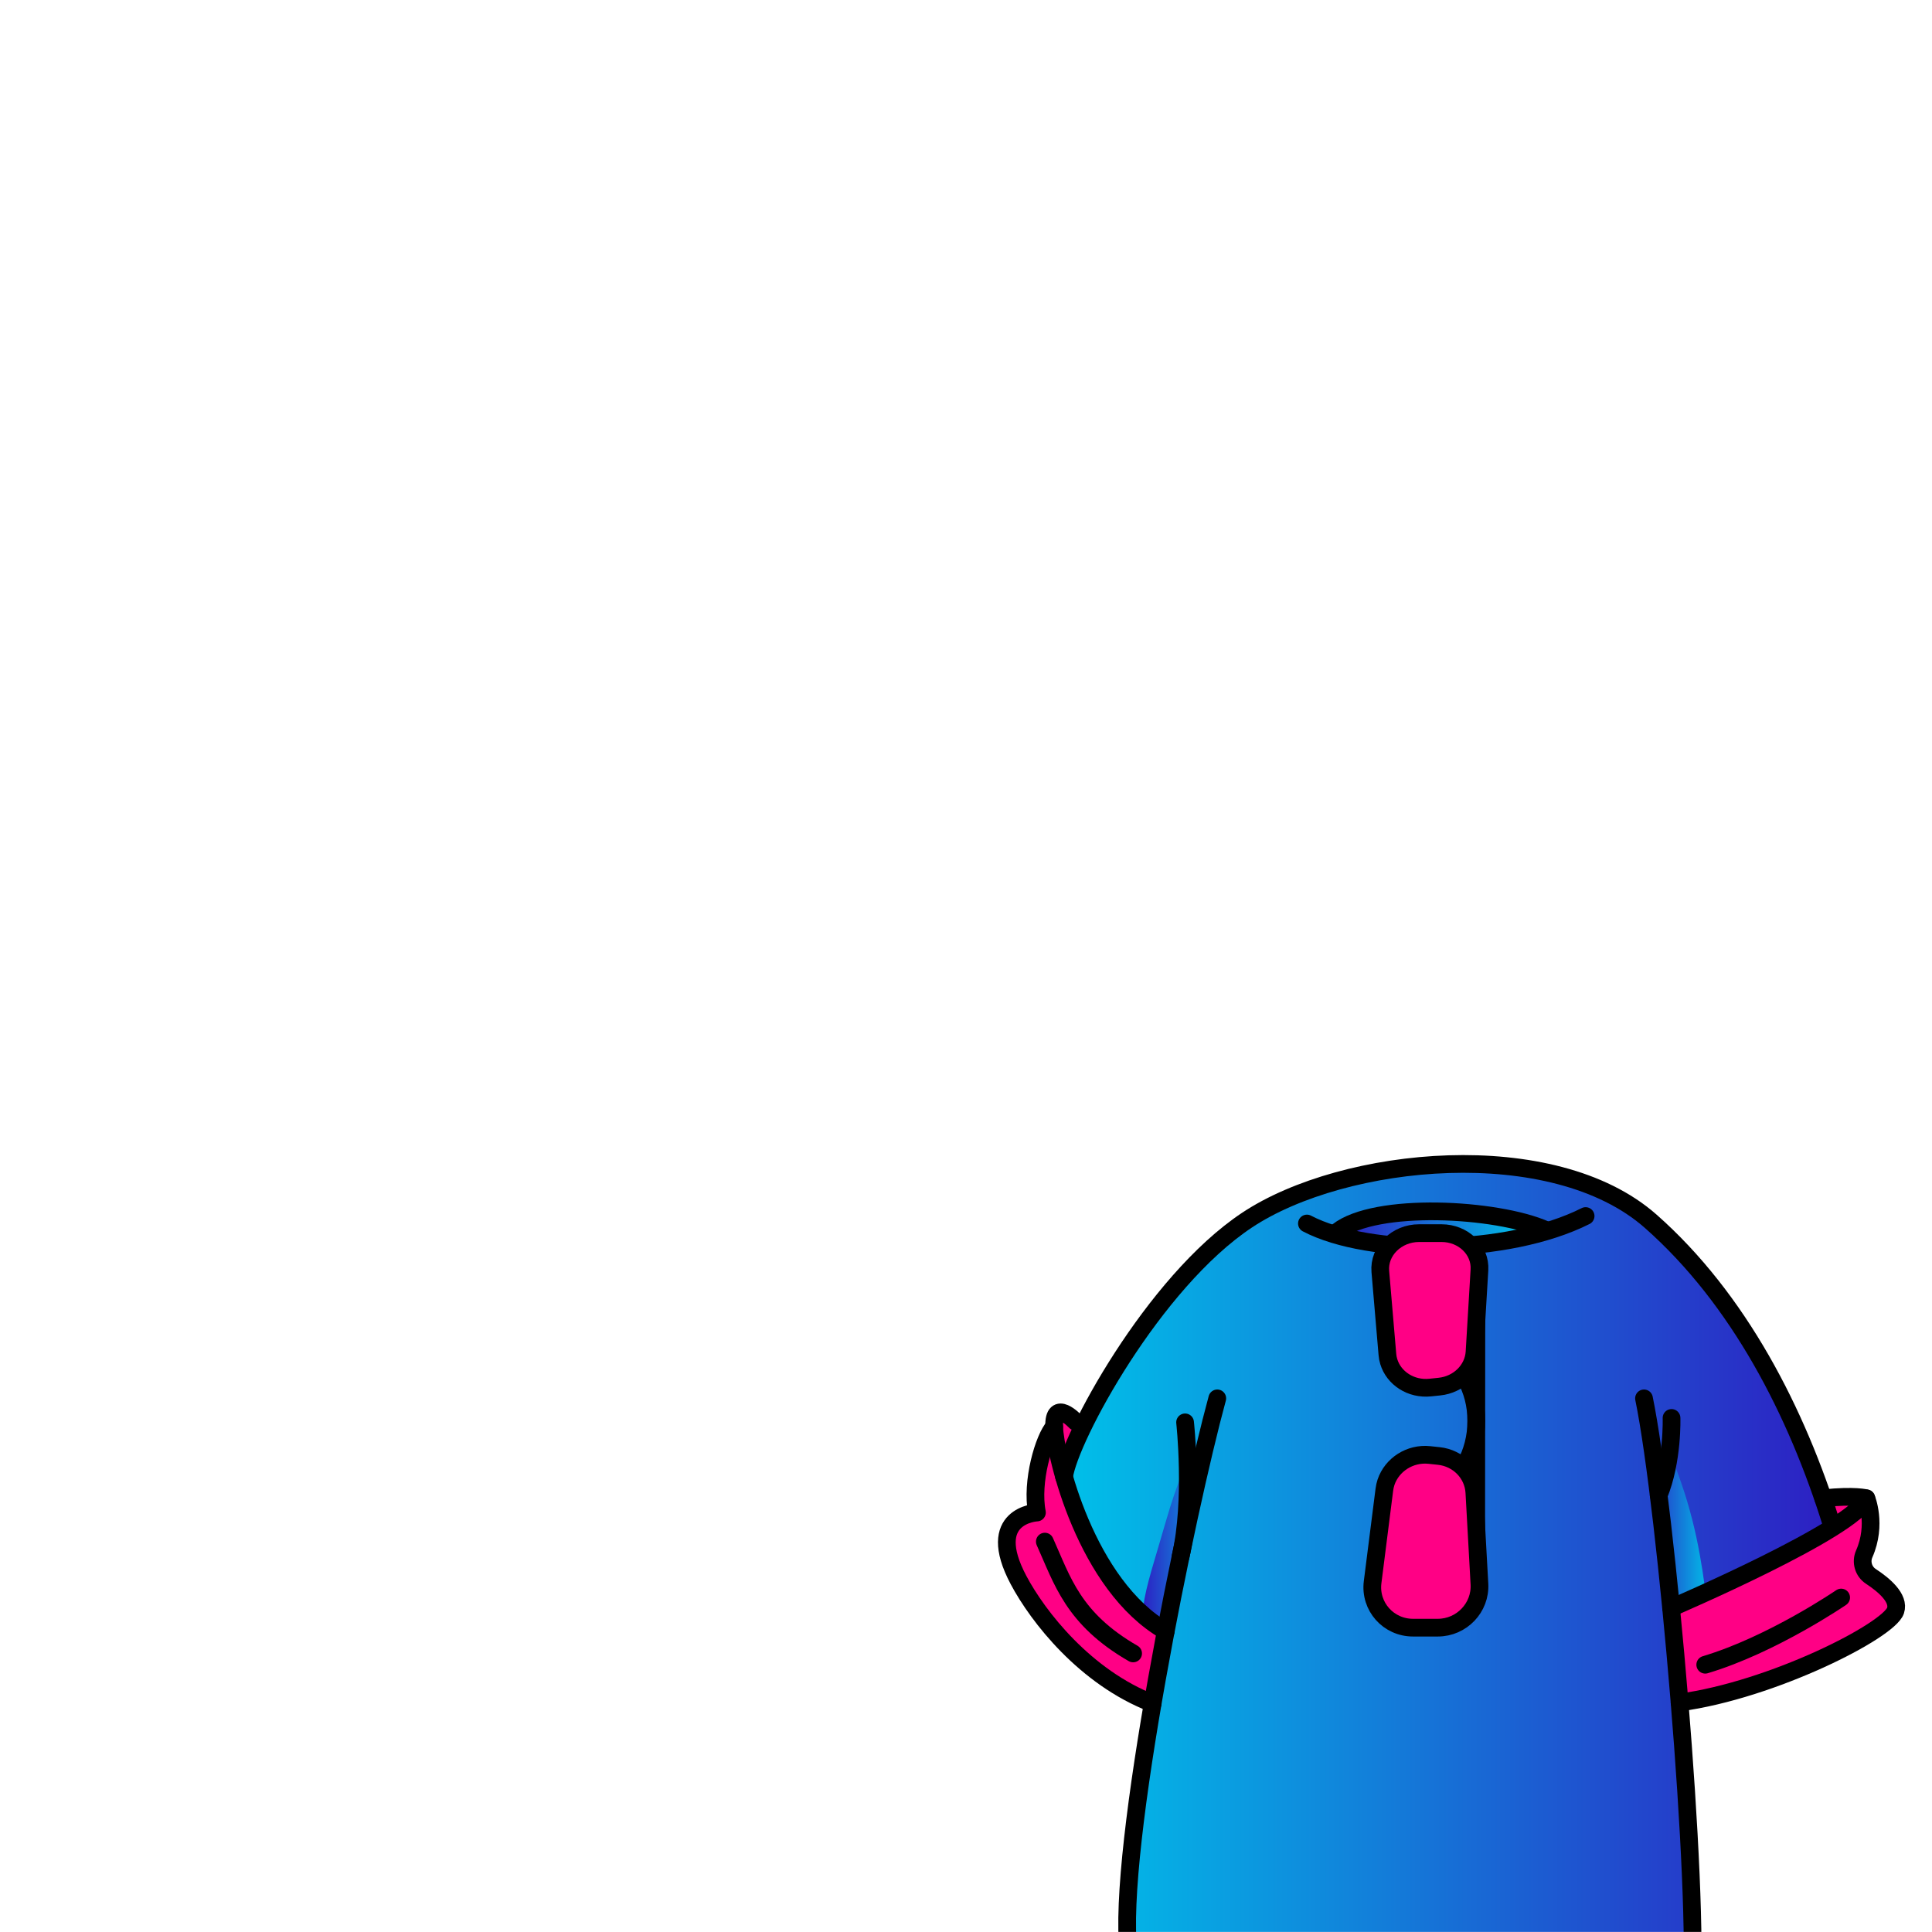 <svg width="2000" height="2000" viewBox="0 0 2000 2000" fill="none" xmlns="http://www.w3.org/2000/svg">
<mask id="mask0_554_319" style="mask-type:luminance" maskUnits="userSpaceOnUse" x="0" y="0" width="2000" height="2000">
<path d="M2000 0H0V2000H2000V0Z" fill="white"/>
</mask>
<g mask="url(#mask0_554_319)">
<path d="M1820 1620.11C1742.37 1671.77 1731 1656.14 1729.38 1649.64C1731.87 1670.08 1751.54 1830.84 1756.64 1933.09C1762.11 2042.46 1727.03 2170.97 1727.03 2170.97C1727.03 2170.97 1211.13 2237.08 1173.01 2140.67C1134.89 2044.22 1182.4 1830.84 1213.48 1673.19C1204.78 1707.16 1142.23 1646.55 1098.79 1518.73C1202.29 1307.33 1302.04 1254.06 1302.04 1254.06C1302.04 1254.06 1533.3 1125.83 1708.73 1264.17C1750.7 1281.93 1865.93 1477.56 1883.07 1539.79C1906.99 1596.73 1895.98 1577.76 1820 1620.1V1620.11Z" fill="url(#paint0_linear_554_319)"/>
<path style="mix-blend-mode:multiply" d="M1701.86 1447.58C1736.09 1512.58 1750.85 1561.18 1759.52 1608.85C1763.6 1631.32 1766.34 1653.57 1769.11 1677.24C1776.76 1742.4 1731.91 1693.51 1731.91 1693.51L1701.86 1447.58Z" fill="url(#paint1_linear_554_319)"/>
<path style="mix-blend-mode:multiply" d="M1258.14 1454.95C1251.56 1480.7 1201.34 1696.54 1203.5 1710.56C1168.4 1685.86 1184.54 1653.26 1206.79 1575.31C1229.04 1497.36 1258.14 1454.95 1258.14 1454.95Z" fill="url(#paint2_linear_554_319)"/>
<path d="M1196.75 1757.87C1190.11 1763.26 1175.95 1756.33 1159.62 1744.59C1130.49 1723.64 1094.43 1687.47 1081.62 1678.74C1061.62 1665.17 1039.47 1605.47 1048.71 1572.46C1085.1 1574.4 1072.96 1530.86 1081.62 1501.1C1084.96 1489.58 1087.42 1480 1089.95 1473.25C1093.99 1462.54 1098.24 1458.91 1106.75 1465.88C1119.63 1470.91 1122.86 1474.35 1108.33 1506.05C1105.39 1513.31 1104.59 1521.68 1105.58 1530.85C1109.4 1566.73 1140.47 1615.23 1178 1661.39C1180.35 1664.29 1182.7 1667.15 1185.08 1670.01C1209.84 1686.04 1208.63 1697.45 1196.75 1757.88V1757.87Z" fill="#FF0085"/>
<g style="mix-blend-mode:multiply">
<path d="M1108.33 1506.05C1105.39 1513.31 1104.59 1521.68 1105.58 1530.85C1093.25 1511.85 1089.44 1491.56 1089.95 1473.25C1093.99 1462.54 1098.24 1458.91 1106.75 1465.88C1119.63 1470.91 1122.86 1474.35 1108.33 1506.05Z" fill="#FF0085"/>
</g>
<path d="M1878.22 1723.57C1840.84 1739.09 1813.1 1748.63 1792.52 1753.84C1759.65 1762.24 1744.86 1759.71 1737.93 1753.07C1734.66 1715.24 1721.49 1662.01 1745.6 1656.76C1751.51 1655.18 1761.78 1650.96 1774.25 1645.39C1815.78 1626.68 1881.93 1592.34 1894.37 1587.61C1895.87 1578.36 1884.54 1544.17 1883.22 1540.17C1884.03 1541.64 1885.75 1542.59 1888.14 1543.22C1898.16 1545.82 1919.66 1542.82 1931.32 1548.43C1936.86 1551.11 1940.2 1555.73 1939.02 1563.8C1934.76 1593.33 1914.92 1625.44 1947.38 1639.63C1969.03 1663 1975.04 1682.52 1878.22 1723.57Z" fill="#FF0085"/>
<g style="mix-blend-mode:multiply">
<path d="M1933.73 1556.35C1933.73 1556.35 1916.05 1577.7 1902.47 1581.11C1895.87 1582.76 1890.25 1566.62 1888.12 1543.21C1898.14 1545.81 1919.64 1542.81 1931.3 1548.42C1932.8 1553.34 1933.72 1556.34 1933.72 1556.34L1933.73 1556.35Z" fill="#FF0085"/>
</g>
<g style="mix-blend-mode:multiply">
<path d="M1792.52 1753.84C1759.65 1762.24 1744.86 1759.71 1737.93 1753.07C1734.66 1715.24 1721.49 1662.01 1745.6 1656.76C1751.51 1655.18 1761.78 1650.96 1774.25 1645.39C1779.24 1684.9 1785.99 1722.29 1792.52 1753.84Z" fill="#FF0085"/>
</g>
<g style="mix-blend-mode:multiply">
<path d="M1196.75 1757.87C1190.11 1763.26 1175.95 1756.33 1159.62 1744.59C1164.76 1717.37 1171.21 1688.82 1178 1661.38C1180.35 1664.28 1182.7 1667.14 1185.08 1670C1209.84 1686.03 1208.63 1697.44 1196.75 1757.87Z" fill="#FF0085"/>
</g>
<path d="M1260.12 1447.58C1228.73 1562.66 1155.5 1916.38 1168.29 2020.84" stroke="black" stroke-width="18.34" stroke-linecap="round" stroke-linejoin="round"/>
<path d="M1701.86 1447.58C1725.11 1560.34 1759.98 1961.39 1750.68 2064.85" stroke="black" stroke-width="18.34" stroke-linecap="round" stroke-linejoin="round"/>
<path d="M1729.91 1664.53C1729.91 1664.53 1921.56 1582.42 1932.02 1551.04C1932.02 1551.04 1920.66 1547.55 1887.4 1551.04" stroke="black" stroke-width="18.34" stroke-linecap="round" stroke-linejoin="round"/>
<path d="M1932.02 1551.04C1932.02 1551.04 1943.32 1578 1929.83 1608.6C1926.13 1616.98 1929.05 1626.86 1936.72 1631.87C1950 1640.54 1966.55 1654.36 1962.24 1667.29C1955.27 1688.21 1834.82 1749.5 1738.69 1762.45" stroke="black" stroke-width="18.34" stroke-linecap="round" stroke-linejoin="round"/>
<path d="M1113.29 1471.63C1113.29 1471.63 1090.38 1446.96 1091.27 1476.92C1092.16 1506.88 1124.1 1641.16 1206.8 1688.55" stroke="black" stroke-width="18.34" stroke-linecap="round" stroke-linejoin="round"/>
<path d="M1101.51 1528.73C1107.12 1488.36 1193.94 1327.44 1290.98 1263.03C1391.46 1196.33 1607.59 1174.99 1708.73 1264.18C1799.89 1344.57 1859.95 1461.53 1895.99 1577.77" stroke="black" stroke-width="18.34" stroke-linecap="round" stroke-linejoin="round"/>
<path d="M1091.27 1476.91C1080.64 1488.53 1067.25 1533.84 1073.43 1565.76C1073.43 1565.76 1018.55 1568.23 1054.44 1635.78C1074.63 1673.79 1123.61 1736.47 1193.25 1763.35" stroke="black" stroke-width="18.34" stroke-linecap="round" stroke-linejoin="round"/>
<path d="M1081.61 1595.87C1099.77 1636.12 1110.72 1675.75 1173 1711.63" stroke="black" stroke-width="18.34" stroke-linecap="round" stroke-linejoin="round"/>
<path d="M1765.26 1723.32C1834.68 1702.57 1905.96 1653.76 1905.96 1653.76" stroke="black" stroke-width="18.34" stroke-linecap="round" stroke-linejoin="round"/>
<path d="M1222.17 1611.29C1235.63 1552.25 1226.79 1472.42 1226.79 1472.42" stroke="black" stroke-width="18.34" stroke-linecap="round" stroke-linejoin="round"/>
<path d="M1717.09 1547.82C1731.83 1511.99 1730.37 1467.84 1730.37 1467.84" stroke="black" stroke-width="18.34" stroke-linecap="round" stroke-linejoin="round"/>
<g style="mix-blend-mode:multiply">
<path style="mix-blend-mode:multiply" d="M1388.44 1279.9C1388.44 1279.9 1497.1 1210.11 1581 1279.9C1429.83 1293.11 1388.44 1279.9 1388.44 1279.9Z" fill="url(#paint3_linear_554_319)"/>
</g>
<path d="M1352.92 1266.57C1417.59 1300.47 1560.59 1299.58 1641.43 1258.84" stroke="black" stroke-width="18.34" stroke-linecap="round" stroke-linejoin="round"/>
<path d="M1384.78 1274.82C1423.69 1244.14 1548.87 1250.6 1600.15 1273.19" stroke="black" stroke-width="18.34" stroke-linecap="round" stroke-linejoin="round"/>
<path d="M1528.39 1302.84L1528.11 1653.54" stroke="black" stroke-width="18.34" stroke-linecap="round" stroke-linejoin="round"/>
<path d="M1437.64 1409.49C1436.91 1407.16 1436.44 1404.72 1436.24 1402.2L1428.91 1316.24C1427.11 1294.88 1445.77 1276.53 1469.02 1276.53H1492.27C1514.8 1276.53 1532.75 1293.8 1531.52 1314.56L1526.44 1399.52C1525.33 1418.09 1509.96 1433.35 1490.08 1435.41L1484.12 1436.03L1480.57 1436.4C1460.67 1438.47 1442.83 1426.75 1437.63 1409.49H1437.64Z" fill="#FF0085" stroke="black" stroke-width="18.34" stroke-linecap="round" stroke-linejoin="round"/>
<path d="M1488.35 1684.95H1462.78C1437.21 1684.95 1417.76 1662.97 1420.92 1637.88L1433.07 1542.16C1433.4 1539.47 1433.99 1536.91 1434.81 1534.4C1440.92 1516.26 1459.58 1504.06 1479.74 1506.2L1483.34 1506.58L1489.38 1507.22C1509.57 1509.36 1525.17 1525.28 1526.26 1545.02L1531.51 1639.83C1532.85 1664.2 1513.12 1684.95 1488.34 1684.95H1488.35Z" fill="#FF0085" stroke="black" stroke-width="18.34" stroke-linecap="round" stroke-linejoin="round"/>
<path d="M1513.11 1516.08L1516.72 1516.57C1524.01 1503.5 1528.24 1487.8 1528.26 1471.04C1528.27 1454.35 1524.13 1439.01 1517.03 1426.4L1513.49 1426.87" stroke="black" stroke-width="18.34" stroke-linecap="round" stroke-linejoin="round"/>
</g>
<defs>
<linearGradient id="paint0_linear_554_319" x1="1098.79" y1="1696.53" x2="1894.36" y2="1696.53" gradientUnits="userSpaceOnUse">
<stop stop-color="#00C1E9"/>
<stop offset="1" stop-color="#2D1FC3"/>
</linearGradient>
<linearGradient id="paint1_linear_554_319" x1="1769.99" y1="1579.35" x2="1701.86" y2="1579.35" gradientUnits="userSpaceOnUse">
<stop stop-color="#00C1E9"/>
<stop offset="1" stop-color="#2D1FC3"/>
</linearGradient>
<linearGradient id="paint2_linear_554_319" x1="1258.14" y1="1582.75" x2="1183.05" y2="1582.75" gradientUnits="userSpaceOnUse">
<stop stop-color="#00C1E9"/>
<stop offset="1" stop-color="#2D1FC3"/>
</linearGradient>
<linearGradient id="paint3_linear_554_319" x1="1388.44" y1="1267.32" x2="1581" y2="1267.32" gradientUnits="userSpaceOnUse">
<stop stop-color="#2D1FC3"/>
<stop offset="1" stop-color="#00C1E9"/>
</linearGradient>
</defs>
</svg>
